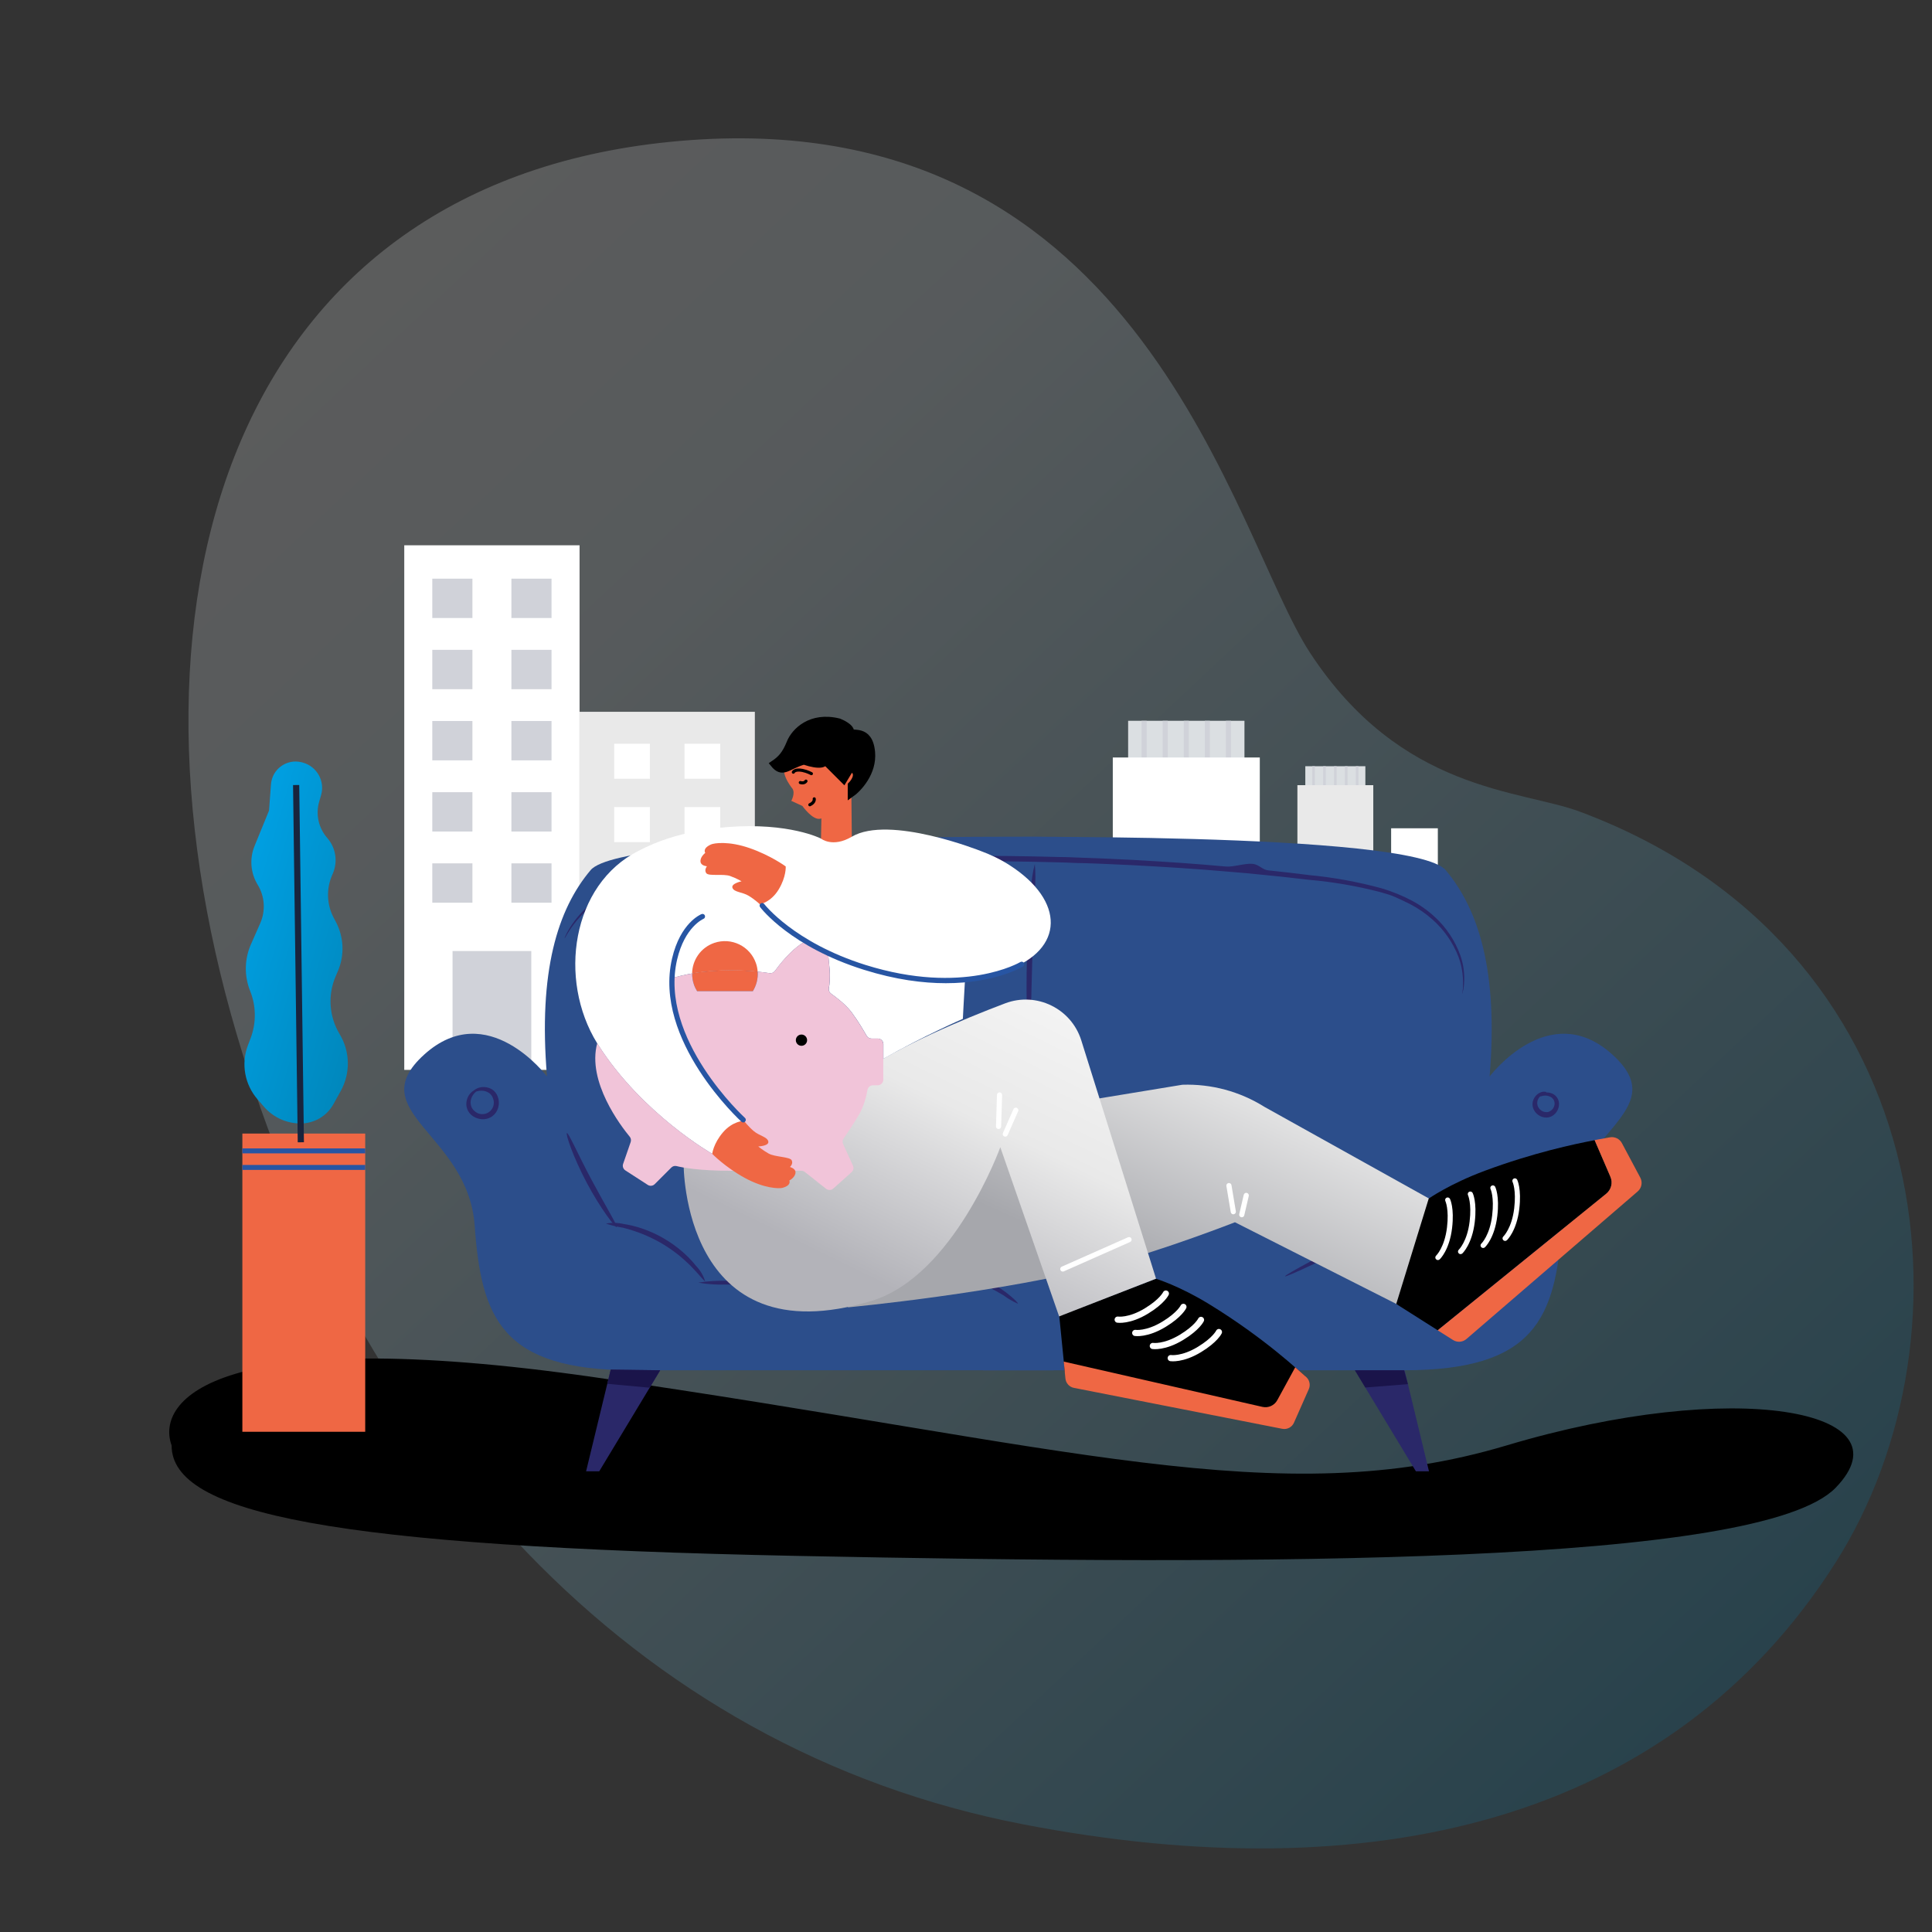 <svg width="312" height="312" viewBox="0 0 312 312" fill="none" xmlns="http://www.w3.org/2000/svg">
<rect x="0" y="0" width="312" height="312" fill="#333333" stroke="none"/>
<mask id="mask0" mask-type="alpha" maskUnits="userSpaceOnUse" x="0" y="0" width="312" height="312">
<rect width="312" height="312" fill="white"/>
</mask>
<g mask="url(#mask0)">
<path d="M255.209 131.104C245.507 127.473 226.296 127.951 211.547 105.4C199.124 86.403 184.697 17.383 111.565 22.62C38.433 27.858 16.947 95.057 38.267 167.168C57.554 232.411 101.697 282.365 165.285 294.624C220.974 305.358 269.557 294.626 296.428 252.349C319.976 215.265 312.829 152.684 255.209 131.104Z" fill="url(#paint0_linear)" fill-opacity="0.2"/>
<path d="M93.594 88.058H65.285V172.776H93.594V88.058Z" fill="white"/>
<path d="M121.902 114.948H93.594V172.776H121.902V114.948Z" fill="#E9E9E9"/>
<path d="M76.293 93.451H69.812V99.805H76.293V93.451Z" fill="#D0D2D9"/>
<path d="M89.066 93.451H82.586V99.805H89.066V93.451Z" fill="#D0D2D9"/>
<path d="M76.293 104.944H69.812V111.298H76.293V104.944Z" fill="#D0D2D9"/>
<path d="M89.066 104.944H82.586V111.298H89.066V104.944Z" fill="#D0D2D9"/>
<path d="M76.293 116.437H69.812V122.791H76.293V116.437Z" fill="#D0D2D9"/>
<path d="M89.066 116.437H82.586V122.791H89.066V116.437Z" fill="#D0D2D9"/>
<path d="M76.293 127.93H69.812V134.284H76.293V127.93Z" fill="#D0D2D9"/>
<path d="M89.066 127.93H82.586V134.284H89.066V127.93Z" fill="#D0D2D9"/>
<path d="M76.293 139.423H69.812V145.777H76.293V139.423Z" fill="#D0D2D9"/>
<path d="M89.066 139.423H82.586V145.777H89.066V139.423Z" fill="#D0D2D9"/>
<path d="M104.948 120.112H99.182V125.766H104.948V120.112Z" fill="white"/>
<path d="M116.313 120.112H110.547V125.766H116.313V120.112Z" fill="white"/>
<path d="M104.948 130.339H99.182V135.994H104.948V130.339Z" fill="white"/>
<path d="M116.313 130.339H110.547V135.994H116.313V130.339Z" fill="white"/>
<path d="M104.948 140.123H99.182V145.777H104.948V140.123Z" fill="white"/>
<path d="M116.313 140.123H110.547V145.777H116.313V140.123Z" fill="white"/>
<path d="M85.799 153.584H73.082V172.776H85.799V153.584Z" fill="#D0D2D9"/>
<path d="M114.697 153.584H101.98V172.776H114.697V153.584Z" fill="#D0D2D9"/>
<path d="M174.123 135.816H159.512V178.394H174.123V135.816Z" fill="#E5EBEB"/>
<path d="M180.133 145.35H165.521V178.394H180.133V145.35Z" fill="#D0D2D9"/>
<path d="M200.969 116.4H182.182V122.647H200.969V116.4Z" fill="#DBDFE2"/>
<path d="M185.176 116.4H184.359V122.647H185.176V116.4Z" fill="#D0D2D9"/>
<path d="M188.581 116.4H187.764V122.647H188.581V116.4Z" fill="#D0D2D9"/>
<path d="M191.985 116.4H191.168V122.647H191.985V116.4Z" fill="#D0D2D9"/>
<path d="M195.387 116.4H194.57V122.647H195.387V116.4Z" fill="#D0D2D9"/>
<path d="M198.791 116.4H197.975V122.647H198.791V116.4Z" fill="#D0D2D9"/>
<path d="M203.446 122.328H179.705V178.394H203.446V122.328Z" fill="white"/>
<path d="M224.655 133.76H232.197V155.739H224.655V133.76Z" fill="white"/>
<path d="M221.551 138.682H229.094V155.739H221.551V138.682Z" fill="#D0D2D9"/>
<path d="M210.796 123.737H220.494V126.962H210.796V123.737Z" fill="#DBDFE2"/>
<path d="M218.949 123.737H219.371V126.962H218.949V123.737Z" fill="#D0D2D9"/>
<path d="M217.192 123.737H217.613V126.962H217.192V123.737Z" fill="#D0D2D9"/>
<path d="M215.436 123.737H215.857V126.962H215.436V123.737Z" fill="#D0D2D9"/>
<path d="M213.68 123.737H214.102V126.962H213.68V123.737Z" fill="#D0D2D9"/>
<path d="M211.922 123.737H212.344V126.962H211.922V123.737Z" fill="#D0D2D9"/>
<path d="M209.518 126.797H221.773V155.739H209.518V126.797Z" fill="#E9E9E9"/>
<path d="M96.033 222.416C34.999 213.61 25.055 226.085 27.712 233.423C27.712 244.43 53.522 249.744 128.676 251.262C203.829 252.781 284.296 252.781 296.442 240.255C308.588 227.73 280.121 222.416 243.303 233.423C206.486 244.43 172.325 233.423 96.033 222.416Z" fill="black"/>
<path d="M226.8 221.179L230.768 237.605H228.656L218.801 221.286L226.8 221.179Z" fill="#2A2869"/>
<path d="M88.334 173.844C88.334 173.844 78.734 161.044 68.506 170.303C58.277 179.561 75.588 183.048 76.655 197.917C77.721 212.785 80.921 221.286 102.146 221.286H170.121L174.313 135.179C174.313 135.179 100.717 134.198 95.384 140.512C90.051 146.827 86.915 156.853 88.334 173.844Z" fill="#2C4E8B"/>
<path d="M240.558 173.843C240.558 173.843 250.158 161.044 260.386 170.302C270.615 179.56 253.304 183.048 252.238 197.917C251.171 212.785 247.971 221.286 226.746 221.286H158.771L156.02 135.201C156.02 135.201 228.164 134.198 233.476 140.534C238.788 146.869 241.977 156.853 240.558 173.843Z" fill="#2C4E8B"/>
<path d="M98.625 221.179L94.647 237.605H96.769L106.614 221.286L98.625 221.179Z" fill="#2A2869"/>
<path d="M76.122 176.681C76.122 176.681 76.122 176.414 76.474 176.126C76.953 175.725 77.566 175.519 78.191 175.55C78.634 175.565 79.067 175.689 79.45 175.913C79.888 176.198 80.218 176.623 80.388 177.118C80.488 177.377 80.545 177.651 80.559 177.929C80.578 178.219 80.549 178.511 80.473 178.793C80.321 179.419 79.941 179.967 79.407 180.328C78.873 180.673 78.233 180.813 77.604 180.723C77.317 180.682 77.036 180.599 76.772 180.478C76.516 180.36 76.279 180.206 76.068 180.019C75.677 179.659 75.418 179.178 75.332 178.654C75.27 178.214 75.321 177.766 75.482 177.353C75.695 176.766 76.127 176.285 76.687 176.009C77.082 175.838 77.327 175.87 77.338 175.913C77.348 175.955 77.146 176.073 76.868 176.297C76.474 176.617 76.19 177.054 76.058 177.545C75.977 177.867 75.977 178.204 76.058 178.526C76.146 178.877 76.344 179.191 76.623 179.422C76.93 179.712 77.328 179.888 77.749 179.921C78.17 179.955 78.59 179.844 78.939 179.606C79.289 179.369 79.547 179.019 79.67 178.615C79.794 178.211 79.776 177.777 79.62 177.385C79.513 177.037 79.296 176.734 79.001 176.521C78.728 176.33 78.414 176.206 78.084 176.158C77.58 176.088 77.067 176.173 76.612 176.403C76.303 176.574 76.122 176.723 76.122 176.681Z" fill="#2A2869"/>
<path d="M248.622 177.054C248.622 177.054 248.622 176.83 248.963 176.649C249.181 176.528 249.421 176.453 249.669 176.43C249.917 176.406 250.167 176.433 250.403 176.51C250.79 176.61 251.133 176.835 251.379 177.149C251.626 177.463 251.763 177.849 251.769 178.249C251.775 178.716 251.637 179.174 251.374 179.561C251.082 179.994 250.642 180.305 250.137 180.435C249.63 180.539 249.104 180.456 248.654 180.201C248.248 179.979 247.917 179.641 247.705 179.23C247.508 178.85 247.44 178.415 247.513 177.993C247.582 177.646 247.732 177.321 247.95 177.043C248.254 176.648 248.696 176.381 249.187 176.297C249.529 176.297 249.71 176.297 249.71 176.382C249.71 176.467 249.539 176.489 249.283 176.627C248.939 176.799 248.65 177.066 248.452 177.395C248.318 177.616 248.247 177.868 248.247 178.126C248.247 178.384 248.318 178.636 248.452 178.857C248.605 179.118 248.833 179.327 249.107 179.457C249.381 179.586 249.688 179.63 249.987 179.582C250.283 179.501 250.546 179.328 250.738 179.089C250.929 178.849 251.04 178.555 251.054 178.249C251.062 177.999 250.993 177.753 250.855 177.545C250.717 177.337 250.519 177.176 250.286 177.086C249.954 176.93 249.58 176.885 249.219 176.958C248.825 177.022 248.665 177.118 248.622 177.054Z" fill="#2A2869"/>
<path d="M166.216 168.724C165.942 167.319 165.82 165.889 165.854 164.457C165.768 161.812 165.736 158.154 165.854 154.122C165.971 150.09 166.227 146.432 166.494 143.797C166.544 142.357 166.752 140.926 167.112 139.531C167.242 140.95 167.242 142.378 167.112 143.797C167.006 146.432 166.856 150.08 166.728 154.101C166.6 158.122 166.536 161.77 166.472 164.415C166.523 165.856 166.437 167.299 166.216 168.724Z" fill="#2A2869"/>
<path d="M236.196 160.554C236.184 160.415 236.184 160.276 236.196 160.138C236.196 159.999 236.196 159.839 236.26 159.636C236.272 159.406 236.272 159.174 236.26 158.943C236.302 157.408 236.045 155.879 235.502 154.442C234.608 152.182 233.199 150.162 231.385 148.544C230.263 147.534 229.016 146.674 227.674 145.984C226.959 145.611 226.202 145.28 225.423 144.917C224.644 144.555 223.802 144.32 222.938 144.075C219.147 143.086 215.279 142.419 211.376 142.08C209.243 141.846 207.109 141.579 204.848 141.366L201.425 141.024L197.905 140.726C193.158 140.31 188.167 140 182.972 139.723C180.38 139.606 177.746 139.467 175.069 139.392C173.725 139.392 172.381 139.286 171.026 139.264L166.92 139.168C155.913 138.955 145.428 139.094 135.893 139.371C131.125 139.52 126.592 139.691 122.357 139.883C118.123 140.075 114.166 140.214 110.625 140.64C107.415 140.973 104.265 141.737 101.26 142.912C99.004 143.826 96.914 145.105 95.074 146.699C93.911 147.71 92.889 148.872 92.034 150.154L91.661 150.741C91.554 150.912 91.469 151.061 91.405 151.178C91.345 151.304 91.266 151.419 91.17 151.52C91.207 151.387 91.257 151.259 91.319 151.136L91.543 150.677L91.885 150.058C92.692 148.719 93.691 147.504 94.85 146.453C96.681 144.781 98.784 143.432 101.068 142.464C104.102 141.222 107.293 140.403 110.55 140.032C114.145 139.563 118.102 139.403 122.347 139.168C126.592 138.934 131.114 138.752 135.893 138.571C145.428 138.262 155.934 138.091 166.963 138.304L171.069 138.4C172.424 138.4 173.778 138.486 175.122 138.528C177.799 138.603 180.455 138.752 183.036 138.87C188.231 139.158 193.233 139.499 197.969 139.936C199.153 140.043 201.062 139.392 202.235 139.499C203.408 139.606 203.803 140.491 204.923 140.566C207.174 140.79 209.36 141.067 211.461 141.323C215.401 141.7 219.301 142.414 223.119 143.456C223.994 143.712 224.826 144.021 225.636 144.341C226.419 144.656 227.184 145.012 227.93 145.408C229.305 146.129 230.578 147.029 231.716 148.085C233.554 149.775 234.959 151.882 235.812 154.229C236.343 155.711 236.554 157.288 236.43 158.858C236.419 159.094 236.395 159.329 236.356 159.562C236.356 159.754 236.27 159.924 236.249 160.052C236.253 160.221 236.235 160.39 236.196 160.554Z" fill="#2A2869"/>
<path d="M113.868 206.887C113.761 206.962 113.121 206.098 111.937 204.85L111.479 204.37C111.308 204.21 111.127 204.05 110.946 203.868C110.594 203.516 110.178 203.186 109.74 202.802C108.791 202.034 107.786 201.339 106.732 200.722C105.674 200.119 104.572 199.595 103.437 199.154C102.903 198.962 102.37 198.77 101.922 198.631C101.677 198.567 101.453 198.482 101.229 198.429L100.578 198.258C99.65 198.119 98.737 197.897 97.848 197.597C98.791 197.42 99.761 197.442 100.695 197.661L101.378 197.778L102.114 197.938C102.626 198.055 103.181 198.226 103.703 198.397C106.116 199.223 108.345 200.513 110.263 202.194C110.69 202.589 111.106 202.951 111.458 203.346C111.628 203.538 111.809 203.708 111.959 203.89C112.108 204.071 112.257 204.263 112.407 204.434C113.077 205.128 113.577 205.967 113.868 206.887Z" fill="#2A2869"/>
<path d="M164.392 210.535C163.565 210.183 162.785 209.732 162.067 209.191C161.715 208.988 161.331 208.753 160.905 208.519C160.478 208.284 160.03 208.049 159.55 207.793C158.579 207.313 157.492 206.823 156.35 206.386C155.209 205.948 154.046 205.596 153.001 205.319C152.478 205.191 151.935 205.063 151.508 204.967C151.081 204.871 150.591 204.786 150.185 204.711C149.29 204.634 148.406 204.455 147.551 204.178C148.443 203.97 149.368 203.944 150.271 204.103C150.687 204.103 151.145 204.178 151.636 204.263C152.126 204.348 152.638 204.434 153.193 204.54C155.553 205.066 157.826 205.924 159.945 207.09C160.425 207.367 160.883 207.633 161.299 207.911C161.715 208.188 162.089 208.433 162.43 208.689C163.752 209.692 164.456 210.46 164.392 210.535Z" fill="#2A2869"/>
<path d="M237.637 190.984C237.743 191.197 231.088 194.749 222.768 198.93C214.449 203.111 207.633 206.322 207.527 206.108C207.42 205.895 214.065 202.333 222.384 198.152C230.704 193.97 237.53 190.749 237.637 190.984Z" fill="#2A2869"/>
<path d="M99.587 198.162C99.405 198.301 96.995 195.229 94.755 191.005C92.515 186.781 91.299 183.07 91.555 182.984C91.811 182.899 93.336 186.419 95.566 190.6C97.795 194.781 99.8 198.023 99.587 198.162Z" fill="#2A2869"/>
<path d="M143.317 205.404C141.879 205.837 140.399 206.112 138.901 206.226C136.149 206.588 132.331 206.983 128.097 207.228C123.862 207.473 120.033 207.505 117.26 207.441C115.756 207.5 114.251 207.396 112.77 207.132C114.251 206.896 115.75 206.796 117.249 206.834C120.022 206.738 123.841 206.599 128.054 206.364C132.267 206.13 136.075 205.831 138.837 205.618C140.322 205.42 141.82 205.349 143.317 205.404Z" fill="#2A2869"/>
<path d="M98.625 221.179L98.07 223.473L104.918 224.102L106.614 221.286L98.625 221.179Z" fill="#1A144A"/>
<path d="M218.801 221.286L220.486 224.07L227.366 223.526L226.747 221.286H218.801Z" fill="#1A144A"/>
<path d="M112.397 148.945C112.32 148.793 112.136 148.731 111.986 148.806C111.836 148.882 111.777 149.067 111.854 149.22L115.923 157.274C116 157.426 116.184 157.488 116.334 157.413C116.483 157.337 116.542 157.152 116.465 157L112.397 148.945Z" fill="#262262"/>
<path d="M112.853 150.492L112.843 150.497C112.791 150.523 112.77 150.588 112.796 150.64L113.561 152.154C113.587 152.206 113.651 152.228 113.704 152.201L113.714 152.196C113.766 152.17 113.787 152.105 113.761 152.053L112.996 150.539C112.97 150.487 112.905 150.465 112.853 150.492Z" fill="#708CC7"/>
<path d="M113.879 152.661C113.944 152.661 113.996 152.608 113.996 152.544C113.996 152.479 113.944 152.426 113.879 152.426C113.814 152.426 113.762 152.479 113.762 152.544C113.762 152.608 113.814 152.661 113.879 152.661Z" fill="#708CC7"/>
<path d="M149.62 205.735C148.788 205.735 148.18 204.466 148.041 204.135C146.9 205.202 143.007 202.844 142.836 202.738L142.889 202.652C142.889 202.652 147.017 205.18 148.02 204.007V203.932V204.018C148.02 204.018 148.724 205.746 149.63 205.618V205.724L149.62 205.735Z" fill="#707DBD"/>
<path d="M138.478 125.3C138.457 124.241 138.012 124.241 137.718 124.275C136.671 124.631 133.475 123.722 133.106 123.578C132.716 123.428 129.985 122.71 128.199 122.977C125.249 123.414 127.213 126.346 127.802 127.139C127.864 127.214 127.918 127.283 127.959 127.337C128.479 128.096 127.788 129.333 127.788 129.333L129.574 130.153C129.574 130.153 131.237 132.511 132.469 132.217C132.524 132.204 132.586 132.183 132.647 132.163L132.586 135.416C132.586 135.416 133.489 137.815 134.591 138.116C135.699 138.417 137.561 135.116 137.561 135.116L137.479 127.214C137.787 126.913 138.498 126.497 138.478 125.3Z" fill="#EF6744"/>
<path d="M136.924 211.128C136.924 211.128 161.807 208.797 179.306 204.136C188.284 201.744 199.432 197.383 199.432 197.383L225.834 210.745L231.227 193.808L204.188 178.744C200.233 176.263 195.62 175.019 190.946 175.176L158.898 180.446L146.457 183.555L136.924 211.128Z" fill="url(#paint1_linear)"/>
<path d="M131.491 129.005C131.491 129.005 131.621 129.579 130.779 129.962" stroke="black" stroke-width="0.5" stroke-miterlimit="10" stroke-linecap="round" stroke-linejoin="round"/>
<path d="M128.117 124.699C128.117 124.699 128.336 124.166 129.602 124.419C130.376 124.576 131.033 124.938 131.033 124.938" stroke="black" stroke-width="0.5" stroke-miterlimit="10" stroke-linecap="round" stroke-linejoin="round"/>
<path d="M130.157 126.141C130.157 126.141 129.925 126.579 129.24 126.374" stroke="black" stroke-width="0.5" stroke-miterlimit="10" stroke-linecap="round" stroke-linejoin="round"/>
<path d="M171.059 212.488L171.976 221.695L207.835 230.061L210.771 222.249C209.902 221.504 204.25 216.118 195.298 210.629C190.412 207.629 186.682 206.508 186.682 206.508L171.059 212.488Z" fill="black"/>
<path d="M180.496 213.11C180.496 213.11 182.358 213.404 185.143 211.709C187.689 210.164 188.277 208.9 188.277 208.9" stroke="white" stroke-miterlimit="10" stroke-linecap="round" stroke-linejoin="round"/>
<path d="M183.33 215.256C183.33 215.256 185.192 215.55 187.977 213.855C190.523 212.311 191.111 211.046 191.111 211.046" stroke="white" stroke-miterlimit="10" stroke-linecap="round" stroke-linejoin="round"/>
<path d="M186.17 217.362C186.17 217.362 188.031 217.655 190.817 215.96C193.362 214.416 193.951 213.151 193.951 213.151" stroke="white" stroke-miterlimit="10" stroke-linecap="round" stroke-linejoin="round"/>
<path d="M189.062 219.323C189.062 219.323 190.924 219.617 193.709 217.922C196.255 216.377 196.844 215.113 196.844 215.113" stroke="white" stroke-miterlimit="10" stroke-linecap="round" stroke-linejoin="round"/>
<path d="M171.783 219.884L203.865 227.197C204.817 227.416 205.802 226.972 206.268 226.117L209.169 220.806L210.928 222.365C211.482 222.857 211.66 223.657 211.359 224.333L208.964 229.753C208.642 230.485 207.855 230.895 207.068 230.738L173.426 224.128C172.687 223.985 172.132 223.37 172.057 222.625L171.783 219.884Z" fill="#EF6744"/>
<path d="M110.398 187.971C110.398 187.971 110.159 219.344 140.763 210.075C154.026 206.056 161.54 185.264 161.54 185.264L171.039 212.591L186.69 206.494L174.618 168.013C173.003 162.859 167.377 160.118 162.32 162.032C155.223 164.718 145.615 168.778 139.032 173.221C127.418 181.067 120.876 186.112 120.876 186.112L110.398 187.971Z" fill="url(#paint2_linear)"/>
<path d="M171.635 205.346C171.478 205.346 171.32 205.257 171.252 205.099C171.156 204.888 171.252 204.642 171.464 204.553L182.167 199.809C182.38 199.72 182.626 199.809 182.715 200.021C182.811 200.233 182.715 200.479 182.503 200.568L171.8 205.311C171.752 205.339 171.69 205.346 171.635 205.346Z" fill="white"/>
<path d="M161.259 182.325C161.253 182.325 161.253 182.325 161.246 182.325C161.013 182.318 160.835 182.127 160.842 181.894L160.999 176.809C161.006 176.577 161.205 176.399 161.431 176.406C161.663 176.413 161.841 176.604 161.834 176.837L161.677 181.922C161.67 182.147 161.485 182.325 161.259 182.325Z" fill="white"/>
<path d="M162.341 183.555C162.287 183.555 162.232 183.542 162.177 183.521C161.965 183.426 161.869 183.186 161.965 182.974L163.662 179.12C163.751 178.908 163.997 178.812 164.21 178.908C164.422 179.003 164.518 179.243 164.422 179.454L162.725 183.309C162.656 183.467 162.499 183.555 162.341 183.555Z" fill="white"/>
<path d="M199.167 196.098C198.968 196.098 198.791 195.954 198.756 195.749L198.051 191.532C198.01 191.306 198.168 191.088 198.394 191.053C198.619 191.012 198.838 191.17 198.873 191.395L199.578 195.612C199.619 195.838 199.461 196.057 199.235 196.091C199.215 196.098 199.194 196.098 199.167 196.098Z" fill="white"/>
<path d="M200.535 196.583C200.501 196.583 200.474 196.583 200.44 196.569C200.214 196.515 200.077 196.296 200.125 196.07L200.85 192.954C200.905 192.728 201.124 192.591 201.35 192.639C201.576 192.694 201.712 192.913 201.665 193.138L200.939 196.255C200.898 196.453 200.727 196.583 200.535 196.583Z" fill="white"/>
<path d="M163.033 139.716C161.5 138.731 159.899 137.986 158.352 137.419C158.352 137.419 143.611 131.548 137.555 135.122C134.455 136.954 132.58 135.423 132.58 135.423C132.58 135.423 127.467 132.778 117.476 133.564C110.502 134.118 105.815 135.97 103.118 137.405C92.306 142.839 90.075 158.177 96.432 168.471C96.48 168.553 96.528 168.635 96.576 168.71C103.693 179.906 115.019 186.337 115.019 186.337L120.145 180.999C120.145 180.999 119.536 180.336 118.598 179.236C118.414 179.017 118.215 178.785 118.01 178.532C118.003 178.525 118.003 178.525 117.996 178.518C117.804 178.286 117.599 178.04 117.394 177.78C117.373 177.753 117.346 177.725 117.325 177.691C117.113 177.431 116.894 177.151 116.668 176.871C116.641 176.83 116.607 176.789 116.579 176.755C116.381 176.502 116.183 176.242 115.977 175.969C115.936 175.914 115.895 175.866 115.854 175.811C115.628 175.517 115.402 175.21 115.177 174.895C115.129 174.827 115.081 174.759 115.026 174.69C114.828 174.424 114.636 174.144 114.437 173.87C114.39 173.802 114.342 173.734 114.294 173.665C114.068 173.344 113.842 173.009 113.616 172.674C113.562 172.592 113.507 172.503 113.452 172.421C113.26 172.134 113.069 171.84 112.884 171.539C112.836 171.471 112.795 171.396 112.747 171.328C112.528 170.986 112.316 170.637 112.111 170.289C112.056 170.193 112.001 170.104 111.946 170.008C111.769 169.701 111.591 169.393 111.42 169.086C111.385 169.017 111.344 168.956 111.31 168.887C111.118 168.532 110.927 168.17 110.749 167.814C110.701 167.719 110.653 167.623 110.605 167.527C110.448 167.199 110.29 166.871 110.147 166.543C110.126 166.495 110.106 166.447 110.085 166.4C109.928 166.037 109.784 165.675 109.647 165.32C109.613 165.231 109.579 165.135 109.544 165.046C109.421 164.704 109.305 164.363 109.202 164.028C109.195 164 109.189 163.98 109.175 163.953C109.065 163.597 108.983 163.249 108.901 162.9C108.881 162.811 108.867 162.729 108.846 162.64C108.778 162.292 108.716 161.943 108.675 161.608C108.532 160.296 108.525 159.079 108.607 157.938C115.307 155.969 122.294 156.844 124.272 157.159C124.607 157.213 124.935 157.077 125.141 156.803C125.839 155.839 127.604 153.563 129.5 152.36C129.917 152.094 129.801 152.155 130.15 151.93C131.136 152.477 132.71 153.317 133.709 153.789C133.825 154.91 133.873 155.484 133.962 156.366C134.106 157.801 133.969 158.956 133.859 159.599C133.798 159.94 133.941 160.282 134.229 160.48C135.009 161.027 136.562 162.203 137.534 163.488C138.52 164.8 139.505 166.475 139.957 167.268C140.114 167.548 140.415 167.719 140.737 167.719H141.757C142.256 167.719 142.66 168.122 142.66 168.621V170.986C149.161 167.281 155.492 164.534 155.492 164.534C155.492 164.534 155.642 161.547 155.854 157.924C158.215 157.808 160.528 157.439 162.657 156.666C171.902 153.331 172.032 145.491 163.033 139.716Z" fill="white"/>
<path d="M122.356 156.912C122.322 156.461 122.24 156.003 122.083 155.559C121.131 152.791 118.113 151.321 115.342 152.271C113.166 153.016 111.797 155.04 111.77 157.206C115.965 156.489 119.927 156.666 122.356 156.912Z" fill="#EF6744"/>
<path d="M112.063 159.004C112.193 159.387 112.371 159.742 112.576 160.077H121.576C122.157 159.147 122.438 158.04 122.356 156.912C119.92 156.66 115.964 156.482 111.776 157.206C111.769 157.808 111.858 158.409 112.063 159.004Z" fill="#EF6744"/>
<path d="M141.744 167.712H140.724C140.403 167.712 140.101 167.541 139.944 167.261C139.492 166.468 138.507 164.793 137.521 163.481C136.557 162.189 135.003 161.02 134.216 160.473C133.929 160.275 133.792 159.933 133.847 159.592C133.963 158.949 134.093 157.794 133.949 156.359C133.881 155.655 133.84 154.739 133.689 153.837C133.648 153.584 130.226 151.827 130.055 151.998C129.905 152.148 129.686 152.23 129.494 152.353C127.598 153.556 125.833 155.832 125.135 156.796C124.936 157.069 124.608 157.206 124.266 157.152C123.841 157.083 123.184 156.994 122.356 156.905C122.438 158.033 122.151 159.134 121.576 160.07H112.577C112.372 159.735 112.194 159.38 112.064 158.997C111.858 158.402 111.769 157.801 111.783 157.206C110.729 157.391 109.669 157.623 108.615 157.931C108.533 159.072 108.533 160.296 108.683 161.601C109.361 167.677 115.636 175.722 118.613 179.229C119.551 180.336 120.16 180.992 120.16 180.992L115.034 186.33C115.034 186.33 103.708 179.892 96.591 168.703C96.543 168.621 96.495 168.539 96.447 168.463C94.763 174.677 100.286 181.86 101.696 183.569C101.894 183.808 101.949 184.136 101.846 184.437L100.628 187.957C100.491 188.347 100.642 188.784 100.991 189.01L104.604 191.347C104.96 191.58 105.432 191.532 105.734 191.224L108.409 188.552C108.635 188.326 108.95 188.237 109.258 188.312C110.25 188.558 112.885 189.064 117.915 189.064H129.412C129.617 189.064 129.816 189.133 129.973 189.262L133.402 191.976C133.744 192.249 134.237 192.236 134.565 191.942L137.528 189.29C137.823 189.023 137.912 188.606 137.747 188.244L136.153 184.745C136.023 184.451 136.05 184.116 136.235 183.849C136.707 183.172 137.679 181.758 138.63 180.165C139.533 178.661 139.924 176.959 140.088 176.009C140.163 175.579 140.539 175.264 140.977 175.264H141.737C142.237 175.264 142.64 174.861 142.64 174.362V173.521V168.6C142.647 168.115 142.243 167.712 141.744 167.712Z" fill="#F1C4D9"/>
<path d="M129.43 168.887C129.932 168.887 130.34 168.48 130.34 167.978C130.34 167.476 129.932 167.069 129.43 167.069C128.927 167.069 128.52 167.476 128.52 167.978C128.52 168.48 128.927 168.887 129.43 168.887Z" fill="black"/>
<path d="M122.718 146.038C122.718 146.038 124.498 145.71 125.75 143.639C127.002 141.568 126.886 139.921 126.886 139.921C126.886 139.921 124.491 138.157 121.076 136.968C117.661 135.779 115.32 136.148 114.821 136.373C113.356 137.029 113.897 137.733 113.897 137.733C113.897 137.733 112.98 138.417 113.137 139.23C113.254 139.825 114.164 139.9 114.164 139.9C114.164 139.9 113.671 140.488 114.061 141.014C114.451 141.54 116.819 141.069 117.921 141.472C119.023 141.875 119.755 142.32 119.755 142.32C119.755 142.32 118.003 142.682 118.29 143.393C118.578 144.104 119.858 144.035 120.898 144.657C121.938 145.286 122.718 146.038 122.718 146.038Z" fill="#EF6744"/>
<path d="M120.145 180.999C120.145 180.999 118.332 181.026 116.758 182.858C115.184 184.697 115.02 186.337 115.02 186.337C115.02 186.337 117.086 188.47 120.262 190.213C123.43 191.949 125.805 191.969 126.332 191.833C127.878 191.429 127.468 190.643 127.468 190.643C127.468 190.643 128.487 190.124 128.467 189.29C128.453 188.688 127.564 188.456 127.564 188.456C127.564 188.456 128.145 187.957 127.851 187.376C127.557 186.795 125.141 186.864 124.121 186.283C123.102 185.702 122.452 185.141 122.452 185.141C122.452 185.141 124.245 185.073 124.073 184.328C123.902 183.583 122.636 183.439 121.712 182.653C120.795 181.874 120.145 180.999 120.145 180.999Z" fill="#EF6744"/>
<path d="M120.027 181.266C119.924 181.266 119.828 181.232 119.746 181.156C119.603 181.027 105.443 168.04 108.53 154.794C109.871 149.025 113.156 147.672 113.293 147.617C113.505 147.528 113.751 147.637 113.833 147.849C113.916 148.061 113.813 148.307 113.601 148.389C113.573 148.403 110.576 149.674 109.344 154.978C106.374 167.746 120.171 180.411 120.307 180.534C120.479 180.692 120.492 180.951 120.335 181.122C120.253 181.225 120.143 181.266 120.027 181.266Z" fill="#2755A3"/>
<path d="M152.746 158.778C149.078 158.778 144.657 158.225 139.518 156.612C127.692 152.9 122.95 146.749 122.751 146.489C122.615 146.305 122.649 146.045 122.834 145.908C123.018 145.771 123.278 145.806 123.415 145.99C123.463 146.052 128.213 152.196 139.764 155.826C155.552 160.774 164.688 155.416 164.777 155.361C164.976 155.245 165.229 155.306 165.352 155.504C165.468 155.703 165.407 155.956 165.208 156.079C164.955 156.229 160.603 158.778 152.746 158.778Z" fill="#2755A3"/>
<path d="M230.727 193.555L225.479 210.581L232.178 214.826L259.395 192.769C260.202 192.113 260.476 190.999 260.065 190.042L257.52 184.13C254.173 184.758 247.638 186.16 239.85 189.044C234.122 191.17 230.727 193.555 230.727 193.555Z" fill="black"/>
<path d="M257.52 184.13L260.066 190.042C260.476 190.999 260.203 192.113 259.395 192.769L232.179 214.826L232.172 214.833L234.649 216.398C235.327 216.828 236.21 216.76 236.812 216.241L264.473 192.407C265.116 191.853 265.294 190.924 264.89 190.172L261.92 184.601C261.544 183.904 260.764 183.528 259.984 183.665L257.52 184.116V184.13Z" fill="#EF6744"/>
<path d="M234.143 193.582C234.15 193.589 234.15 193.596 234.156 193.603C234.184 193.664 234.882 195.072 234.499 198.312C234.074 201.873 232.555 203.322 232.493 203.377C232.322 203.534 232.062 203.527 231.905 203.357C231.741 203.192 231.754 202.926 231.925 202.769C231.939 202.755 233.294 201.436 233.677 198.21C234.026 195.264 233.424 193.986 233.417 193.972C233.315 193.767 233.404 193.514 233.602 193.418C233.801 193.323 234.033 193.398 234.143 193.582Z" fill="white"/>
<path d="M237.803 192.625C237.81 192.632 237.81 192.639 237.817 192.646C237.844 192.708 238.542 194.116 238.159 197.355C237.734 200.91 236.215 202.365 236.154 202.42C235.983 202.577 235.722 202.57 235.565 202.4C235.401 202.229 235.414 201.969 235.586 201.812C235.613 201.784 236.954 200.458 237.331 197.253C237.68 194.307 237.077 193.029 237.071 193.015C236.968 192.81 237.057 192.557 237.255 192.461C237.454 192.366 237.693 192.441 237.803 192.625Z" fill="white"/>
<path d="M241.445 191.634C241.452 191.641 241.452 191.648 241.459 191.655C241.486 191.716 242.185 193.125 241.801 196.364C241.377 199.925 239.858 201.374 239.796 201.429C239.625 201.586 239.365 201.579 239.208 201.409C239.043 201.238 239.057 200.978 239.228 200.821C239.256 200.8 240.597 199.474 240.973 196.262C241.322 193.316 240.72 192.038 240.713 192.024C240.61 191.819 240.699 191.566 240.898 191.47C241.096 191.375 241.336 191.443 241.445 191.634Z" fill="white"/>
<path d="M244.996 190.493C245.003 190.5 245.003 190.507 245.01 190.513C245.037 190.575 245.735 191.983 245.352 195.223C244.928 198.777 243.409 200.233 243.347 200.288C243.176 200.445 242.916 200.438 242.758 200.267C242.594 200.096 242.608 199.836 242.779 199.679C242.793 199.666 244.148 198.346 244.531 195.12C244.88 192.174 244.278 190.896 244.271 190.883C244.168 190.677 244.257 190.425 244.456 190.329C244.647 190.233 244.887 190.308 244.996 190.493Z" fill="white"/>
<path d="M58.978 183.058H39.139V231.218H58.978V183.058Z" fill="#EF6744"/>
<path fill-rule="evenodd" clip-rule="evenodd" d="M48.546 181.431C50.75 181.431 52.781 180.236 53.847 178.313L55.028 176.181C56.617 173.314 56.552 169.82 54.857 167.014L54.852 167.005C53.137 164.165 52.902 160.673 54.221 157.63L54.546 156.882C55.67 154.29 55.55 151.329 54.221 148.835L53.907 148.244C52.776 146.122 52.667 143.604 53.612 141.393L53.762 141.041C54.583 139.118 54.228 136.897 52.849 135.323C51.443 133.719 50.952 131.512 51.546 129.466L51.851 128.416C52.505 126.165 51.204 123.811 48.946 123.16C48.863 123.136 48.779 123.114 48.695 123.095L48.606 123.076C46.46 122.595 44.329 123.94 43.847 126.08C43.805 126.269 43.776 126.462 43.761 126.656L43.445 130.899L41.11 136.613C40.272 138.663 40.459 140.987 41.612 142.878C42.76 144.762 42.914 147.087 42.023 149.104L40.528 152.489C39.469 154.886 39.422 157.605 40.396 160.037C41.376 162.482 41.401 165.204 40.468 167.667L40.035 168.807C38.909 171.779 39.506 175.128 41.59 177.531L42.636 178.736C44.12 180.447 46.277 181.431 48.546 181.431Z" fill="url(#paint3_linear)"/>
<path d="M48.583 184.467L47.824 126.774" stroke="#19243D"/>
<path d="M58.986 185.457H39.133V186.257H58.986V185.457Z" fill="#2755A3"/>
<path d="M58.986 188.13H39.133V188.93H58.986V188.13Z" fill="#2755A3"/>
<path d="M136.262 126.015L137.401 124.117C138.919 124.724 138.033 126.141 137.401 126.774V128.292C138.666 127.406 141.12 124.8 140.817 121.46C140.437 117.285 137.401 118.803 137.401 118.044C137.401 117.437 136.135 116.779 135.503 116.526C130.948 115.387 128.291 118.044 127.532 119.942C126.773 121.839 126.014 122.599 124.875 123.358C126.393 125.256 127.152 123.737 129.809 122.978C132.542 123.889 133.225 123.358 133.225 122.978L136.262 126.015Z" fill="black" stroke="black"/>
</g>
<defs>
<linearGradient id="paint0_linear" x1="55.795" y1="25.81" x2="281.844" y2="266.859" gradientUnits="userSpaceOnUse">
<stop stop-color="white"/>
<stop offset="0.257" stop-color="#E4F7FF"/>
<stop offset="1" stop-color="#007FAF"/>
</linearGradient>
<linearGradient id="paint1_linear" x1="177.339" y1="202.967" x2="205.646" y2="139.856" gradientUnits="userSpaceOnUse">
<stop stop-color="#A6A7AC"/>
<stop offset="0.534" stop-color="#E9E9E9"/>
<stop offset="1" stop-color="white"/>
</linearGradient>
<linearGradient id="paint2_linear" x1="137.78" y1="207.62" x2="172.809" y2="136.106" gradientUnits="userSpaceOnUse">
<stop offset="0.029" stop-color="#B3B3B9"/>
<stop offset="0.416" stop-color="#E9E9E9"/>
<stop offset="1" stop-color="white"/>
</linearGradient>
<linearGradient id="paint3_linear" x1="41.312" y1="131.746" x2="74.839" y2="141.596" gradientUnits="userSpaceOnUse">
<stop stop-color="#00A0E3"/>
<stop offset="1" stop-color="#007FAF"/>
</linearGradient>
</defs>
</svg>

